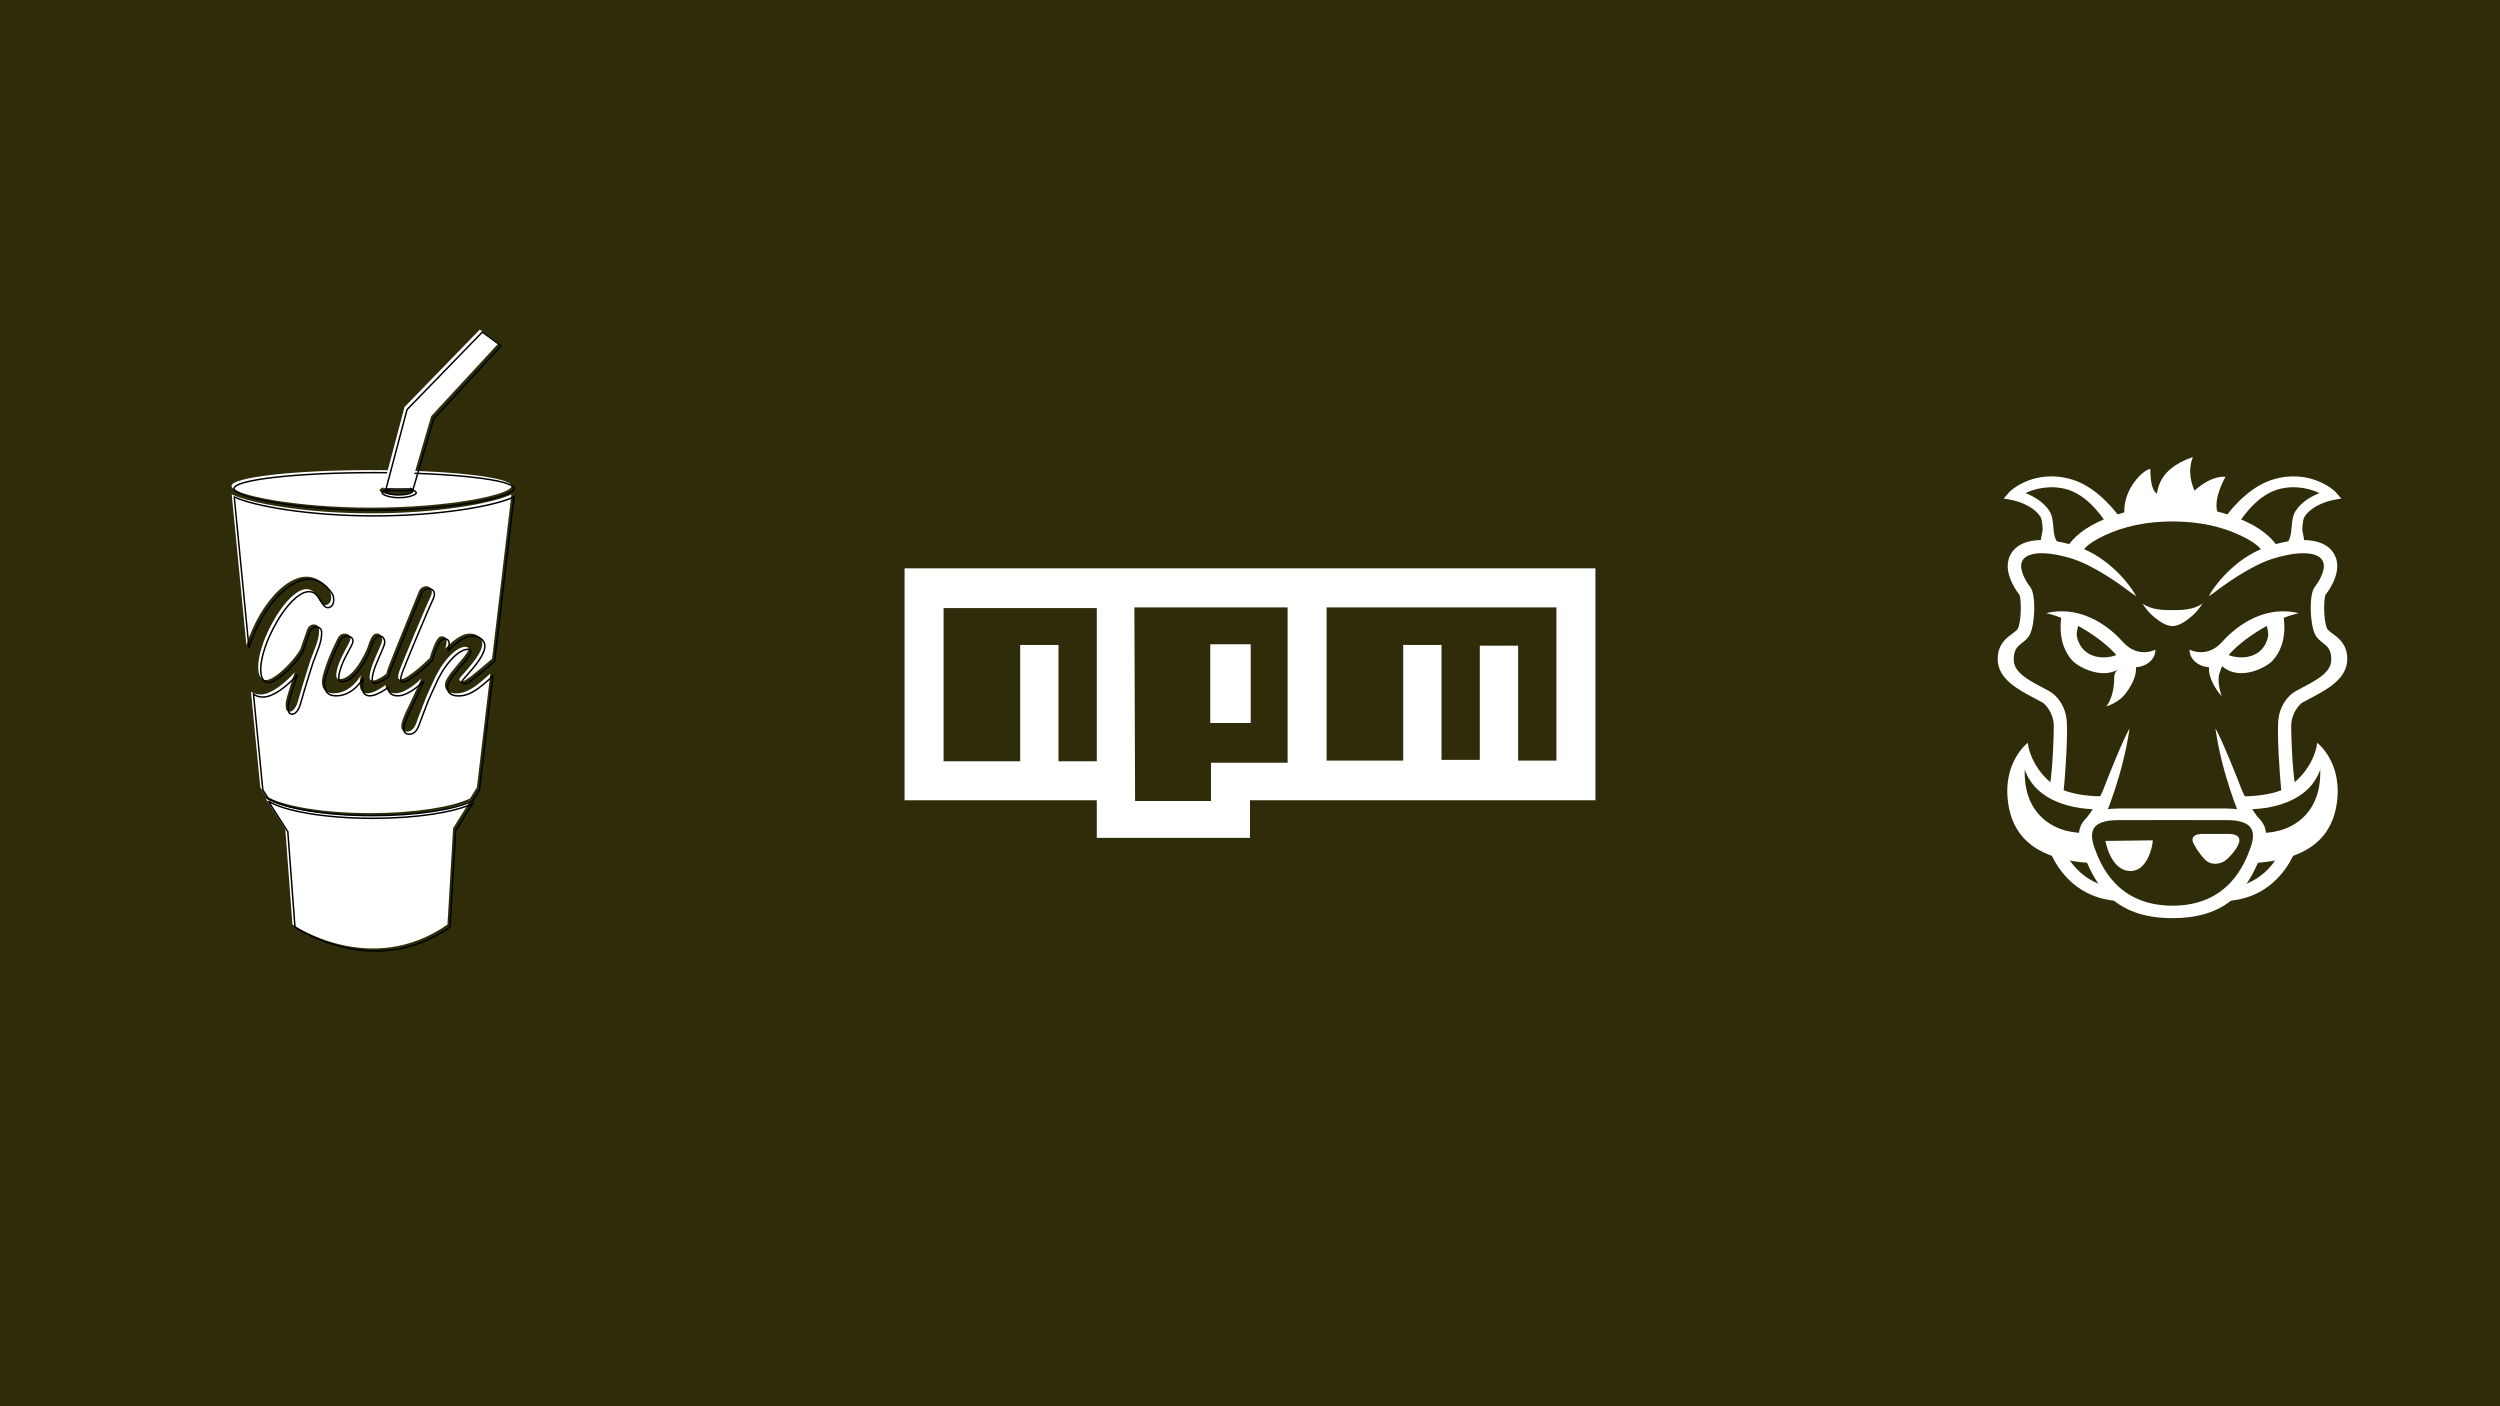 <?xml version="1.0" encoding="UTF-8"?>
<!DOCTYPE svg PUBLIC "-//W3C//DTD SVG 1.1//EN" "http://www.w3.org/Graphics/SVG/1.1/DTD/svg11.dtd">
<svg version="1.1" xmlns="http://www.w3.org/2000/svg" xmlns:xlink="http://www.w3.org/1999/xlink" x="0" y="0" width="1920" height="1080" viewBox="0, 0, 1920, 1080">
  <g id="Background">
    <rect x="0" y="0" width="1920" height="1080" fill="#FFFFFF"/>
  </g>
  <defs>
    <clipPath id="Clip_1">
      <path d="M1534.227,705.148 L1802.711,705.148 L1802.711,351.039 L1534.227,351.039 z"/>
    </clipPath>
    <clipPath id="Clip_2">
      <path d="M694.711,643.501 L1225.289,643.501 L1225.289,436.499 L694.711,436.499 z"/>
    </clipPath>
  </defs>
  <g id="Layer_1">
    <g>
      <path d="M0,0 L1920,0 L1920,1080 L0,1080 z" fill="#000000"/>
      <path d="M0,0 L1920,0 L1920,1080 L0,1080 z" fill="#2E2C09"/>
    </g>
    <g>
      <path d="M284.619,626.533 L284.12,626.533 L284.372,626.533 C247.625,626.508 216.346,621.024 204.089,613.318 L219.111,636.83 L224.594,710.035 C224.594,710.035 284.46,751.413 343.646,710.035 L347.988,636.032 L360.932,615.322 C346.775,621.96 317.848,626.512 284.372,626.535 L284.622,626.535 z" fill="#FFFFFF"/>
      <path d="M286.559,628.473 L286.06,628.473 L286.312,628.473 C249.566,628.448 218.286,622.965 206.03,615.258 L221.051,638.77 L226.534,711.975 C226.534,711.975 286.4,753.353 345.586,711.975 L349.928,637.973 L362.872,617.262 C348.716,623.9 319.788,628.452 286.312,628.475 L286.563,628.475 z" fill-opacity="0" stroke="#000000" stroke-width="1.153"/>
      <path d="M365.747,526.45 C363.134,528.382 360.579,529.878 358.087,530.933 C355.553,531.999 352.829,532.539 350.08,532.521 C347.414,532.521 345.351,531.95 343.894,530.813 C342.437,529.674 341.709,528.11 341.709,526.114 L341.709,525.658 C341.709,525.518 341.727,525.34 341.762,525.138 C341.901,523.919 342.449,522.513 343.396,520.927 C344.431,519.21 345.573,517.56 346.814,515.986 C348.194,514.222 349.618,512.493 351.083,510.799 C352.499,509.158 353.894,507.499 355.27,505.824 C356.408,504.449 357.471,503.014 358.454,501.525 C359.298,500.221 359.719,499.165 359.719,498.352 C359.736,497.903 359.54,497.473 359.191,497.19 C358.84,496.909 358.258,496.763 357.453,496.763 C356.048,496.763 354.601,497.12 353.109,497.832 C351.521,498.605 350.035,499.567 348.683,500.702 C347.16,501.965 345.735,503.341 344.418,504.817 C343.039,506.358 341.738,507.967 340.522,509.639 C339.34,511.264 338.234,512.944 337.208,514.672 C336.298,516.196 335.445,517.753 334.651,519.34 C334.443,519.787 334.142,520.419 333.756,521.23 C333.366,522.045 332.949,522.963 332.493,523.978 C332.022,525.029 331.538,526.075 331.042,527.115 C330.566,528.128 330.102,529.147 329.651,530.171 L328.521,532.732 C328.29,533.253 328.053,533.771 327.809,534.286 C327.631,534.655 327.342,535.342 326.94,536.36 C326.47,537.548 326.005,538.737 325.545,539.929 L323.884,544.232 C323.31,545.736 322.763,547.162 322.254,548.503 L320.914,552.042 C320.525,553.058 320.279,553.751 320.174,554.116 C319.825,555.175 319.412,556.169 318.936,557.108 C318.463,558.039 317.922,558.866 317.307,559.578 C316.693,560.288 315.989,560.858 315.199,561.283 C314.383,561.72 313.469,561.941 312.543,561.927 C311.276,561.927 310.234,561.629 309.406,561.039 C308.583,560.449 308.17,559.32 308.17,557.653 C308.17,556.838 308.277,556.006 308.488,555.154 C308.698,554.298 308.961,553.452 309.278,552.62 C309.594,551.784 309.92,550.973 310.252,550.181 C310.585,549.383 310.892,548.623 311.171,547.891 C313.079,543.802 315.01,539.724 316.965,535.658 C318.9,531.634 320.787,527.586 322.627,523.516 C323.005,522.68 323.349,521.861 323.717,521.032 L323.389,521.352 C321.241,523.397 318.964,525.302 316.573,527.057 C314.473,528.606 312.212,529.925 309.831,530.992 C307.603,531.968 305.432,532.455 303.327,532.455 C301.887,532.455 300.688,532.232 299.724,531.785 C298.811,531.378 298.013,530.75 297.403,529.958 C296.802,529.139 296.381,528.202 296.167,527.208 C296.082,526.849 296.031,526.471 295.975,526.094 C295.362,526.564 294.739,527.022 294.112,527.455 C292.094,528.87 289.943,530.085 287.688,531.083 C285.581,531.999 283.685,532.455 282.001,532.455 C280.317,532.455 278.947,531.907 277.894,530.807 C276.84,529.709 276.312,527.839 276.312,525.194 C276.312,523.322 276.596,521.147 277.154,518.667 C276.16,520.371 275.016,521.984 273.736,523.485 C272.341,525.137 270.77,526.631 269.05,527.942 C267.249,529.306 265.262,530.405 263.15,531.205 C260.973,532.039 258.602,532.455 256.04,532.455 C254.912,532.461 253.788,532.317 252.697,532.028 C251.66,531.76 250.696,531.26 249.88,530.565 C249.073,529.874 248.425,528.949 247.932,527.79 C247.439,526.63 247.197,525.175 247.197,523.427 C247.197,523.386 247.265,522.767 247.404,521.562 C247.546,520.363 247.992,518.473 248.747,515.887 C249.504,513.31 250.67,509.959 252.247,505.852 C253.83,501.74 256.056,496.761 258.939,490.906 C259.674,489.355 260.524,488.247 261.489,487.578 C262.402,486.923 263.498,486.571 264.622,486.571 C265.115,486.571 265.623,486.643 266.149,486.784 C266.679,486.928 267.168,487.149 267.626,487.456 C268.082,487.758 268.452,488.148 268.732,488.614 C269.011,489.082 269.153,489.619 269.153,490.23 C269.153,490.636 269.1,491.024 268.996,491.391 C268.817,492.083 268.441,492.987 267.866,494.103 C267.284,495.223 266.609,496.505 265.837,497.947 C265.008,499.497 264.191,501.055 263.39,502.617 C262.515,504.31 261.716,506.04 260.994,507.803 C260.257,509.587 259.624,511.409 259.096,513.265 C258.584,515.023 258.283,516.835 258.202,518.663 C258.202,519.397 258.376,520.068 258.728,520.677 C259.079,521.288 259.657,521.593 260.466,521.593 C262.748,521.593 264.925,520.86 266.997,519.399 C269.152,517.85 271.084,516.013 272.736,513.937 C274.512,511.729 276.105,509.382 277.502,506.917 C278.785,504.682 279.97,502.393 281.054,500.056 C281.722,498.672 282.312,497.184 282.82,495.601 C283.293,494.107 283.846,492.64 284.477,491.206 C284.993,489.994 285.685,488.865 286.53,487.854 C287.239,486.987 288.305,486.492 289.425,486.509 C290.692,486.509 291.691,486.98 292.43,487.914 C293.166,488.849 293.534,489.969 293.534,491.266 C293.534,492 293.299,493.009 292.824,494.289 C292.269,495.771 291.672,497.236 291.033,498.684 C290.261,500.448 289.48,502.207 288.689,503.962 C287.844,505.836 287.063,507.738 286.348,509.666 C285.651,511.525 285.052,513.42 284.555,515.341 C284.104,517.023 283.866,518.755 283.846,520.497 C283.846,521.96 284.617,522.695 286.163,522.695 C287.254,522.695 288.602,522.328 290.216,521.595 C291.833,520.865 293.528,519.835 295.3,518.514 C295.742,518.186 296.189,517.839 296.631,517.476 C297.128,515.483 297.706,513.636 298.379,511.956 C299.605,508.796 300.851,505.644 302.116,502.501 L305.595,493.894 L321.55,454.537 C322.181,452.954 323.032,451.834 324.101,451.184 C325.172,450.532 326.251,450.208 327.342,450.208 C328.421,450.206 329.47,450.572 330.314,451.244 C331.211,451.937 331.659,453.055 331.659,454.601 C331.659,455.335 331.509,456.107 331.211,456.92 C330.912,457.737 330.533,458.608 330.077,459.543 C329.202,461.458 328.155,463.794 326.946,466.561 C324.166,472.933 321.445,479.33 318.783,485.752 C317.328,489.27 315.904,492.698 314.518,496.034 C313.205,499.19 311.906,502.353 310.622,505.522 C309.575,508.112 308.529,510.704 307.489,513.298 C307.057,514.367 306.68,515.457 306.358,516.564 C306.015,517.641 305.829,518.761 305.807,519.891 C305.807,520.499 305.909,520.988 306.121,521.352 C306.33,521.717 306.734,521.904 307.333,521.904 C308.069,521.904 308.989,521.647 310.095,521.139 C311.337,520.558 312.533,519.884 313.674,519.123 C314.957,518.293 316.294,517.336 317.677,516.255 C319.078,515.167 320.456,514.049 321.81,512.902 C323.145,511.774 324.454,510.614 325.735,509.424 C326.867,508.374 327.982,507.307 329.08,506.222 C329.311,505.993 329.588,505.814 329.891,505.696 C330.467,504.014 331.005,502.316 331.498,500.609 C331.781,499.875 332.167,498.841 332.658,497.497 C333.154,496.148 333.716,494.824 334.342,493.531 C334.917,492.322 335.632,491.185 336.475,490.145 C337.264,489.19 338.116,488.711 339.032,488.711 C340.433,488.711 341.455,489.027 342.086,489.654 C342.718,490.289 343.033,491.212 343.033,492.435 C343.033,492.677 342.998,493.063 342.926,493.591 C342.78,494.719 342.579,495.839 342.323,496.948 C342.239,497.342 342.125,497.73 341.983,498.108 C343.327,496.676 344.731,495.302 346.191,493.989 C347.668,492.653 349.234,491.42 350.877,490.296 C352.429,489.233 354.088,488.333 355.827,487.611 C357.428,486.938 359.145,486.586 360.881,486.575 C362.042,486.575 363.192,486.738 364.331,487.064 C365.422,487.366 366.455,487.85 367.385,488.496 C368.281,489.13 369.013,489.922 369.572,490.876 C370.133,491.829 370.414,492.939 370.414,494.202 C370.414,495.871 369.985,497.65 369.124,499.54 C368.262,501.432 367.183,503.333 365.885,505.24 C364.574,507.171 363.169,509.034 361.673,510.826 C360.286,512.495 358.873,514.142 357.435,515.768 C356.321,517.022 355.215,518.283 354.116,519.55 C353.223,520.59 352.757,521.29 352.722,521.659 C352.722,522.146 352.882,522.542 353.196,522.848 C353.514,523.151 354.04,523.306 354.777,523.306 C355.375,523.306 356.252,522.978 357.41,522.328 C358.568,521.68 360.194,520.549 362.282,518.945 C364.978,516.844 367.629,514.687 370.233,512.476 C372.811,510.3 375.373,508.107 377.921,505.896 L392.781,379.745 L392.68,379.745 C377.608,386.804 335.27,394.262 285.387,394.262 C235.512,394.262 193.17,386.804 178.099,379.745 L177.973,379.745 L189.262,495.535 C189.867,493.525 190.535,491.534 191.264,489.565 C192.779,485.491 194.528,481.508 196.503,477.636 C198.438,473.838 200.601,470.16 202.98,466.623 C205.235,463.268 207.726,460.077 210.434,457.075 C212.897,454.325 215.611,451.813 218.543,449.57 C221.315,447.478 224.117,445.839 226.94,444.657 C229.767,443.479 232.567,442.888 235.342,442.888 C238.535,442.888 241.624,443.743 244.608,445.453 C247.592,447.16 250.381,449.925 252.983,453.751 C253.578,454.603 253.957,455.47 254.11,456.344 C254.271,457.217 254.348,458.039 254.348,458.813 C254.348,460.645 253.902,462.089 253.008,463.144 C252.111,464.203 251.05,464.731 249.822,464.731 C248.696,464.731 247.653,464.153 246.686,462.995 C245.722,461.836 244.641,460.177 243.448,458.022 C242.327,456.068 241.087,454.657 239.734,453.782 C238.431,452.92 236.902,452.464 235.34,452.469 C232.881,452.469 230.258,453.466 227.468,455.457 C224.676,457.451 221.911,460.086 219.175,463.359 C216.437,466.635 213.814,470.379 211.303,474.586 C208.813,478.754 206.588,483.074 204.641,487.522 C202.774,491.75 201.234,496.115 200.034,500.578 C198.891,504.87 198.321,508.725 198.321,512.142 C198.321,513.281 198.401,514.451 198.558,515.648 C198.695,516.774 198.997,517.875 199.454,518.914 C199.893,519.889 200.488,520.691 201.245,521.323 C202,521.954 202.956,522.266 204.113,522.266 C205.411,522.266 206.885,521.839 208.535,520.984 C210.186,520.134 211.899,519.013 213.671,517.631 C215.538,516.165 217.321,514.596 219.014,512.932 C220.758,511.236 222.427,509.465 224.018,507.625 C225.46,505.965 226.83,504.244 228.126,502.468 C229.319,500.82 230.215,499.387 230.813,498.166 L235.71,483.827 C236.304,482.285 237.086,481.187 238.052,480.533 C239.018,479.883 240.01,479.557 241.027,479.557 C241.517,479.557 242.008,479.64 242.501,479.801 C242.994,479.964 243.432,480.219 243.821,480.562 C244.209,480.909 244.515,481.356 244.74,481.905 C244.969,482.454 245.082,483.094 245.082,483.827 C245.082,485.779 244.905,487.607 244.554,489.318 C244.208,491.012 243.761,492.683 243.213,494.322 C242.658,495.978 242.051,497.615 241.395,499.233 C240.706,500.937 240.056,502.656 239.447,504.391 C239.307,504.592 239.055,505.233 238.685,506.31 C237.615,509.465 236.598,512.639 235.633,515.828 C235.004,517.884 234.372,519.939 233.737,521.993 C233.1,524.042 232.477,526.095 231.868,528.153 C230.926,531.332 229.995,534.515 229.076,537.701 C228.893,538.355 228.7,539.006 228.498,539.655 C228.283,540.4 228.001,541.124 227.656,541.818 C227.268,542.612 226.808,543.369 226.284,544.081 C225.796,544.752 225.211,545.347 224.548,545.846 C223.992,546.286 223.307,546.533 222.598,546.549 C221.474,546.549 220.659,546.184 220.149,545.453 C219.641,544.719 219.387,543.376 219.387,541.424 L219.387,540.569 C219.387,540.286 219.406,539.981 219.439,539.657 C219.472,539.005 219.74,537.783 220.231,535.992 C220.723,534.207 221.307,532.183 221.994,529.925 C222.677,527.664 223.415,525.326 224.204,522.907 C224.996,520.485 225.706,518.322 226.337,516.411 C224.404,518.516 222.384,520.541 220.283,522.48 C218.176,524.436 215.942,526.25 213.595,527.911 C211.432,529.449 209.121,530.768 206.695,531.847 C204.377,532.862 202.149,533.372 200.007,533.372 C197.551,533.372 195.436,532.841 193.66,531.783 C193.34,531.593 193.043,531.378 192.741,531.164 L199.914,604.738 L204.089,611.274 C216.342,618.979 247.622,624.461 284.372,624.484 C317.848,624.461 346.775,619.911 360.93,613.273 L366.269,604.738 L376.572,517.287 C375.719,518.052 374.892,518.795 374.098,519.521 C371.434,521.972 368.647,524.287 365.747,526.455 z" fill="#FFFFFF"/>
      <path d="M367.688,528.39 C365.074,530.323 362.519,531.819 360.027,532.874 C357.493,533.94 354.769,534.48 352.02,534.461 C349.354,534.461 347.291,533.891 345.834,532.754 C344.377,531.615 343.649,530.051 343.649,528.054 L343.649,527.598 C343.649,527.459 343.667,527.28 343.702,527.078 C343.842,525.86 344.389,524.453 345.336,522.868 C346.371,521.151 347.513,519.5 348.754,517.926 C350.134,516.162 351.558,514.434 353.023,512.74 C354.439,511.099 355.834,509.44 357.21,507.765 C358.348,506.39 359.411,504.955 360.394,503.465 C361.238,502.161 361.659,501.106 361.659,500.293 C361.676,499.844 361.481,499.413 361.131,499.131 C360.78,498.849 360.198,498.704 359.393,498.704 C357.988,498.704 356.541,499.061 355.049,499.773 C353.461,500.545 351.975,501.508 350.623,502.643 C349.1,503.906 347.675,505.282 346.358,506.758 C344.979,508.298 343.678,509.907 342.462,511.58 C341.28,513.205 340.174,514.885 339.148,516.613 C338.238,518.137 337.385,519.694 336.591,521.281 C336.383,521.727 336.082,522.36 335.696,523.171 C335.306,523.986 334.889,524.903 334.433,525.918 C333.962,526.97 333.478,528.016 332.982,529.056 C332.506,530.069 332.043,531.087 331.591,532.112 L330.461,534.673 C330.23,535.194 329.993,535.712 329.749,536.227 C329.571,536.596 329.282,537.282 328.88,538.301 C328.411,539.489 327.945,540.678 327.485,541.869 L325.824,546.173 C325.25,547.676 324.703,549.103 324.194,550.443 L322.854,553.982 C322.466,554.999 322.219,555.692 322.114,556.056 C321.765,557.116 321.352,558.109 320.876,559.048 C320.403,559.98 319.862,560.806 319.247,561.518 C318.634,562.229 317.929,562.799 317.139,563.224 C316.323,563.66 315.409,563.882 314.483,563.868 C313.216,563.868 312.174,563.569 311.346,562.979 C310.523,562.39 310.11,561.26 310.11,559.594 C310.11,558.779 310.217,557.946 310.428,557.095 C310.638,556.239 310.901,555.393 311.218,554.561 C311.534,553.724 311.86,552.913 312.192,552.122 C312.526,551.324 312.832,550.564 313.111,549.832 C315.019,545.743 316.95,541.665 318.905,537.599 C320.84,533.575 322.727,529.527 324.567,525.456 C324.945,524.62 325.289,523.801 325.657,522.973 L325.329,523.293 C323.181,525.338 320.905,527.243 318.513,528.997 C316.413,530.546 314.152,531.865 311.771,532.932 C309.543,533.908 307.372,534.395 305.267,534.395 C303.827,534.395 302.628,534.172 301.664,533.726 C300.751,533.319 299.953,532.69 299.343,531.898 C298.742,531.079 298.321,530.142 298.107,529.149 C298.022,528.79 297.971,528.411 297.915,528.035 C297.302,528.505 296.679,528.962 296.053,529.395 C294.034,530.811 291.883,532.026 289.628,533.023 C287.521,533.939 285.626,534.395 283.941,534.395 C282.257,534.395 280.887,533.848 279.834,532.748 C278.78,531.65 278.252,529.779 278.252,527.135 C278.252,525.262 278.536,523.087 279.095,520.608 C278.101,522.312 276.956,523.924 275.676,525.425 C274.281,527.077 272.71,528.572 270.99,529.882 C269.189,531.247 267.202,532.346 265.09,533.146 C262.913,533.98 260.542,534.395 257.98,534.395 C256.852,534.401 255.728,534.258 254.637,533.968 C253.6,533.7 252.636,533.2 251.82,532.505 C251.013,531.815 250.365,530.889 249.872,529.731 C249.379,528.57 249.137,527.115 249.137,525.367 C249.137,525.326 249.205,524.707 249.344,523.503 C249.486,522.303 249.932,520.414 250.687,517.827 C251.444,515.251 252.61,511.9 254.187,507.792 C255.771,503.681 257.996,498.702 260.879,492.846 C261.615,491.296 262.464,490.188 263.429,489.519 C264.343,488.864 265.438,488.512 266.562,488.512 C267.055,488.512 267.564,488.583 268.089,488.725 C268.619,488.869 269.108,489.09 269.566,489.396 C270.022,489.699 270.392,490.089 270.672,490.555 C270.951,491.022 271.093,491.56 271.093,492.171 C271.093,492.576 271.04,492.965 270.936,493.331 C270.757,494.024 270.381,494.928 269.806,496.044 C269.224,497.163 268.549,498.446 267.777,499.887 C266.948,501.438 266.132,502.996 265.33,504.558 C264.455,506.25 263.656,507.981 262.934,509.744 C262.197,511.527 261.564,513.349 261.036,515.206 C260.524,516.963 260.223,518.775 260.142,520.604 C260.142,521.337 260.317,522.008 260.668,522.618 C261.019,523.229 261.597,523.534 262.406,523.534 C264.688,523.534 266.865,522.8 268.937,521.339 C271.092,519.791 273.024,517.953 274.677,515.877 C276.452,513.67 278.045,511.322 279.442,508.857 C280.725,506.623 281.91,504.334 282.995,501.996 C283.662,500.613 284.252,499.125 284.76,497.542 C285.233,496.048 285.786,494.581 286.417,493.147 C286.933,491.935 287.625,490.805 288.47,489.794 C289.179,488.927 290.245,488.432 291.365,488.449 C292.632,488.449 293.631,488.921 294.37,489.854 C295.106,490.789 295.474,491.909 295.474,493.207 C295.474,493.94 295.24,494.949 294.764,496.23 C294.209,497.712 293.612,499.177 292.973,500.625 C292.201,502.388 291.42,504.147 290.629,505.902 C289.784,507.777 289.003,509.679 288.288,511.607 C287.591,513.466 286.992,515.36 286.495,517.282 C286.044,518.964 285.806,520.696 285.787,522.437 C285.787,523.9 286.557,524.636 288.103,524.636 C289.194,524.636 290.542,524.269 292.156,523.536 C293.773,522.806 295.469,521.776 297.24,520.454 C297.682,520.126 298.129,519.779 298.571,519.416 C299.068,517.424 299.646,515.576 300.319,513.896 C301.545,510.737 302.791,507.585 304.056,504.441 L307.535,495.834 L323.49,456.478 C324.121,454.894 324.972,453.775 326.041,453.125 C327.113,452.473 328.191,452.149 329.282,452.149 C330.362,452.147 331.41,452.512 332.254,453.185 C333.151,453.878 333.599,454.995 333.599,456.542 C333.599,457.275 333.449,458.047 333.151,458.86 C332.852,459.677 332.473,460.548 332.018,461.484 C331.142,463.399 330.095,465.735 328.886,468.502 C326.106,474.873 323.385,481.271 320.723,487.693 C319.268,491.211 317.844,494.639 316.458,497.974 C315.145,501.131 313.847,504.294 312.562,507.462 C311.515,510.053 310.469,512.645 309.429,515.239 C308.997,516.308 308.62,517.398 308.298,518.504 C307.955,519.581 307.769,520.702 307.747,521.832 C307.747,522.439 307.849,522.928 308.061,523.293 C308.27,523.658 308.674,523.844 309.274,523.844 C310.009,523.844 310.929,523.588 312.035,523.08 C313.277,522.498 314.473,521.824 315.614,521.064 C316.897,520.233 318.234,519.277 319.617,518.196 C321.018,517.108 322.396,515.99 323.75,514.843 C325.086,513.714 326.394,512.555 327.675,511.364 C328.807,510.314 329.922,509.247 331.02,508.163 C331.251,507.934 331.528,507.754 331.831,507.637 C332.408,505.955 332.945,504.257 333.438,502.549 C333.721,501.816 334.107,500.782 334.598,499.437 C335.094,498.088 335.656,496.765 336.282,495.471 C336.857,494.262 337.572,493.126 338.415,492.086 C339.204,491.131 340.056,490.652 340.972,490.652 C342.373,490.652 343.395,490.968 344.026,491.595 C344.658,492.229 344.973,493.153 344.973,494.375 C344.973,494.618 344.938,495.004 344.866,495.531 C344.721,496.66 344.519,497.78 344.263,498.888 C344.179,499.283 344.065,499.671 343.923,500.048 C345.267,498.617 346.671,497.242 348.132,495.929 C349.608,494.594 351.174,493.361 352.817,492.237 C354.37,491.174 356.028,490.273 357.767,489.552 C359.368,488.879 361.085,488.527 362.821,488.515 C363.982,488.515 365.132,488.678 366.271,489.004 C367.362,489.307 368.395,489.791 369.325,490.436 C370.222,491.071 370.953,491.862 371.512,492.817 C372.073,493.77 372.354,494.88 372.354,496.143 C372.354,497.811 371.925,499.591 371.064,501.48 C370.202,503.372 369.123,505.274 367.825,507.181 C366.514,509.111 365.109,510.974 363.613,512.767 C362.226,514.436 360.813,516.083 359.375,517.709 C358.262,518.963 357.155,520.223 356.056,521.49 C355.163,522.53 354.697,523.231 354.662,523.6 C354.662,524.087 354.822,524.482 355.136,524.789 C355.454,525.092 355.98,525.247 356.717,525.247 C357.315,525.247 358.192,524.919 359.35,524.269 C360.509,523.621 362.134,522.49 364.222,520.885 C366.918,518.785 369.569,516.628 372.173,514.416 C374.751,512.241 377.313,510.047 379.861,507.837 L394.721,381.686 L394.621,381.686 C379.548,388.745 337.21,396.203 287.327,396.203 C237.452,396.203 195.11,388.745 180.04,381.686 L179.913,381.686 L191.202,497.476 C191.807,495.465 192.475,493.474 193.204,491.505 C194.719,487.431 196.468,483.448 198.443,479.577 C200.379,475.779 202.541,472.101 204.92,468.564 C207.175,465.208 209.666,462.018 212.374,459.016 C214.837,456.266 217.551,453.753 220.483,451.511 C223.255,449.419 226.057,447.779 228.88,446.598 C231.707,445.42 234.507,444.828 237.282,444.828 C240.475,444.828 243.564,445.684 246.548,447.393 C249.533,449.101 252.321,451.866 254.923,455.692 C255.518,456.544 255.897,457.411 256.05,458.284 C256.211,459.157 256.289,459.98 256.289,460.754 C256.289,462.586 255.842,464.029 254.948,465.085 C254.051,466.144 252.99,466.672 251.762,466.672 C250.637,466.672 249.593,466.094 248.626,464.935 C247.662,463.777 246.581,462.118 245.388,459.962 C244.267,458.009 243.027,456.598 241.674,455.723 C240.371,454.861 238.842,454.404 237.28,454.409 C234.821,454.409 232.198,455.407 229.408,457.397 C226.616,459.392 223.851,462.027 221.115,465.3 C218.378,468.575 215.754,472.32 213.244,476.526 C210.753,480.694 208.528,485.015 206.581,489.462 C204.714,493.69 203.174,498.055 201.974,502.518 C200.832,506.81 200.261,510.666 200.261,514.082 C200.261,515.221 200.341,516.391 200.498,517.589 C200.635,518.715 200.937,519.815 201.394,520.854 C201.833,521.83 202.428,522.631 203.185,523.264 C203.94,523.894 204.896,524.207 206.053,524.207 C207.351,524.207 208.826,523.78 210.475,522.924 C212.126,522.074 213.839,520.953 215.611,519.572 C217.478,518.105 219.261,516.537 220.954,514.872 C222.698,513.176 224.367,511.406 225.958,509.566 C227.4,507.905 228.77,506.185 230.066,504.408 C231.259,502.761 232.155,501.327 232.753,500.107 L237.65,485.768 C238.244,484.226 239.026,483.127 239.992,482.473 C240.958,481.823 241.95,481.497 242.967,481.497 C243.458,481.497 243.948,481.581 244.441,481.742 C244.934,481.905 245.373,482.159 245.761,482.503 C246.149,482.85 246.455,483.296 246.68,483.845 C246.909,484.394 247.022,485.035 247.022,485.768 C247.022,487.72 246.845,489.548 246.494,491.259 C246.148,492.952 245.701,494.624 245.153,496.263 C244.598,497.918 243.991,499.556 243.335,501.174 C242.646,502.877 241.996,504.596 241.387,506.331 C241.248,506.533 240.995,507.173 240.625,508.25 C239.555,511.406 238.538,514.58 237.573,517.769 C236.944,519.825 236.312,521.879 235.677,523.933 C235.04,525.983 234.418,528.036 233.809,530.094 C232.866,533.273 231.935,536.456 231.016,539.642 C230.833,540.296 230.64,540.947 230.438,541.596 C230.223,542.341 229.941,543.065 229.596,543.759 C229.208,544.553 228.748,545.309 228.224,546.021 C227.736,546.693 227.151,547.288 226.488,547.787 C225.932,548.227 225.247,548.474 224.538,548.489 C223.414,548.489 222.6,548.125 222.089,547.393 C221.581,546.66 221.327,545.317 221.327,543.365 L221.327,542.509 C221.327,542.226 221.346,541.922 221.379,541.598 C221.412,540.946 221.68,539.723 222.171,537.932 C222.664,536.147 223.248,534.124 223.934,531.865 C224.617,529.605 225.355,527.267 226.144,524.847 C226.936,522.426 227.646,520.262 228.277,518.351 C226.344,520.457 224.324,522.482 222.223,524.42 C220.116,526.376 217.882,528.191 215.535,529.851 C213.372,531.39 211.061,532.709 208.635,533.788 C206.317,534.803 204.089,535.313 201.947,535.313 C199.491,535.313 197.376,534.781 195.601,533.724 C195.28,533.534 194.984,533.318 194.681,533.105 L201.854,606.678 L206.03,613.215 C218.282,620.92 249.562,626.401 286.312,626.424 C319.788,626.401 348.716,621.851 362.87,615.214 L368.21,606.678 L378.512,519.228 C377.659,519.993 376.832,520.736 376.039,521.461 C373.374,523.913 370.587,526.227 367.688,528.396 z" fill-opacity="0" stroke="#000000" stroke-width="1.153"/>
      <path d="M285.331,361.043 C225.943,361.043 177.801,366.503 177.801,373.24 C177.801,379.97 225.943,389.87 285.331,389.87 C344.725,389.87 392.863,379.97 392.863,373.24 C392.863,366.501 344.725,361.043 285.331,361.043 z M304.508,380.283 C297.63,380.283 291.516,378.251 291.516,376.497 C291.516,375.824 292.419,375.114 293.917,374.487 C294.747,372.993 299.163,371.852 304.508,371.852 C309.765,371.852 314.136,372.96 315.064,374.419 C316.709,375.06 317.724,375.801 317.724,376.499 C317.724,378.251 311.385,380.283 304.508,380.283 z" fill="#FFFFFF"/>
      <path d="M287.271,362.983 C227.883,362.983 179.741,368.443 179.741,375.18 C179.741,381.911 227.883,391.81 287.271,391.81 C346.665,391.81 394.803,381.911 394.803,375.18 C394.803,368.441 346.665,362.983 287.271,362.983 z M306.449,382.223 C299.57,382.223 293.456,380.192 293.456,378.438 C293.456,377.765 294.359,377.054 295.857,376.428 C296.687,374.934 301.103,373.793 306.449,373.793 C311.705,373.793 316.076,374.901 317.004,376.36 C318.649,377 319.664,377.741 319.664,378.44 C319.664,380.192 313.325,382.223 306.449,382.223 z" fill-opacity="0" stroke="#000000" stroke-width="1.153"/>
      <path d="M306.449,380.081 C312.382,380.081 317.19,378.675 317.19,376.936 C317.184,376.73 317.12,376.53 317.004,376.36 C314.52,375.39 310.587,374.652 306.449,374.652 C302.209,374.652 298.264,375.425 295.857,376.43 C295.763,376.584 295.711,376.76 295.703,376.94 C295.703,378.675 300.511,380.081 306.449,380.081 z" fill-opacity="0" stroke="#000000" stroke-width="1.153"/>
      <path d="M382.861,263.651 L368.495,253.09 L310.663,312.619 L294.171,374.916 L315.013,374.916 L331.141,319.657 z" fill="#FFFFFF"/>
      <path d="M384.801,265.591 L370.435,255.03 L312.603,314.56 L296.111,376.856 L316.953,376.856 L333.081,321.597 z" fill-opacity="0" stroke="#000000" stroke-width="1.153"/>
    </g>
    <g clip-path="url(#Clip_1)">
      <path d="M1640.829,511.703 C1640.829,511.703 1635.542,524.604 1632.645,531.442 C1629.502,538.881 1617.519,542.578 1617.519,542.578 C1617.519,542.578 1623.731,536.203 1623.731,520.056 C1623.731,513.281 1632.67,510.587 1632.67,510.587 L1640.829,511.703 z M1616.967,645.827 C1616.967,645.827 1620.829,668.928 1636.302,668.928 C1649.45,668.928 1653.325,649.414 1653.325,645.382 L1616.967,645.827 z M1564.326,388.647 L1562.533,387.537 C1557.256,387.711 1564.326,388.647 1564.326,388.647 z" fill="#FFFFFF"/>
      <path d="M1625.554,503.002 C1625.554,503.002 1617.206,506.734 1607.872,503.696 C1595.656,499.708 1594.844,487.281 1594.844,487.281 C1594.844,487.281 1587.348,508.796 1608.362,512.937 C1625.214,516.26 1635.183,506.706 1635.183,506.706 L1625.554,503.002 z M1631.489,393.88 C1630.592,375.428 1646.053,360.734 1651.41,360.106 C1651.708,363.233 1651.114,375.428 1656.47,379.179 C1658.031,369.218 1663.303,358.237 1684.123,351.039 C1679.666,362.612 1683.531,372.304 1685.37,376.794 C1699.588,364.168 1709.169,366.257 1709.169,366.257 C1709.169,366.257 1699.288,382.931 1703.154,393.877 C1674.609,391.685 1631.628,396.843 1631.489,393.88 z M1570.975,421.988 C1564.163,416.461 1569.243,411.331 1568.704,405.049 C1568.411,401.708 1568.14,398.555 1567.013,396.814 C1560.747,387.134 1545.962,384.197 1545.815,384.167 L1538.876,382.838 L1543.47,377.581 C1544.063,376.898 1562.93,359.291 1592.121,368.51 C1612.543,374.953 1627.658,396.801 1628.222,397.685 L1617.983,402.393 C1617.864,402.208 1605.911,381.671 1588.393,376.147 C1574.23,371.676 1561.177,375.931 1555.587,378.717 C1561.531,381.037 1569.301,385.264 1573.982,392.495 C1576.192,395.91 1576.562,400.213 1576.923,404.376 C1577.397,409.889 1577.844,415.092 1581.989,418.463 L1570.975,421.988 z" fill="#FFFFFF"/>
      <path d="M1629.164,504.821 C1629.353,505.166 1629.45,505.357 1629.45,505.357 C1629.45,505.357 1615.407,515.665 1601.018,505.204 C1593.315,499.599 1594.043,485.735 1596.403,479.857 C1601.998,481.103 1607.318,483.366 1612.096,486.533 C1606.598,481.733 1601.783,478.198 1601.798,478.118 L1595.547,476.386 L1583.403,472.312 C1583.249,473.218 1578.816,493.532 1591.603,507.375 C1597.273,513.512 1623.844,527.255 1636.458,503.755 L1629.164,504.821 z" fill="#FFFFFF"/>
      <path d="M1627.849,506.331 C1635.757,518.101 1655.7,511.375 1655.357,498.931 C1655.357,498.931 1642.029,506.126 1630.255,492.88 C1623.38,485.144 1601.352,463.818 1571.479,470.905 C1592.108,475.343 1619.42,493.782 1627.849,506.331 z" fill="#FFFFFF"/>
      <path d="M1568.687,539.549 C1570.588,540.625 1577.296,547.42 1577.303,557.584 C1577.303,562.679 1576.782,588.281 1574.203,603.921 C1578.083,606.386 1580.781,606.91 1584.645,609.422 C1586.578,591.308 1587.964,565.054 1587.318,554.456 C1586.578,542.376 1579.967,534.269 1573.835,530.809 C1571.916,529.73 1569.907,528.667 1567.889,527.598 C1557.385,522.044 1546.526,516.304 1546.526,506.496 C1546.526,498.826 1549.572,496.426 1552.803,493.882 L1553.147,493.606 C1555.291,491.914 1557.715,489.996 1559.149,486.845 C1563.067,478.225 1563.708,456.272 1559.149,450.699 C1556.878,447.922 1550.789,438.585 1552.538,432.307 C1553.206,429.914 1554.746,428.14 1557.256,426.881 C1559.912,425.551 1563.502,424.875 1567.919,424.875 C1576.597,424.875 1586.22,427.459 1591.184,428.997 C1608.926,434.496 1630.332,450.357 1636.47,455.087 L1636.769,455.31 L1640.694,457.981 L1638.239,453.961 C1638.086,453.71 1622.533,428.69 1594.722,419.519 C1589.311,417.735 1578.682,414.739 1568.237,414.739 C1562.019,414.739 1556.739,415.8 1552.562,417.896 C1547.469,420.443 1544.019,424.508 1542.587,429.649 C1539.075,442.252 1550.513,456.28 1550.903,456.729 C1552.237,459.059 1552.801,475.974 1549.721,482.744 C1549.296,483.68 1548.135,484.597 1546.665,485.758 C1546.203,486.125 1545.69,486.501 1545.144,486.906 C1540.798,490.116 1534.227,494.965 1534.227,506.14 C1534.227,521.435 1550.069,529.727 1562.801,536.393 C1564.891,537.492 1566.885,538.531 1568.685,539.549 z M1638.851,507.024 L1627.849,506.331 C1627.849,506.331 1630.659,511.181 1632.483,517.454 C1634.54,524.548 1630.602,534.917 1630.602,534.917 C1630.602,534.917 1645.271,518.669 1638.849,507.024 z M1625.116,691.804 C1585.957,688.861 1572.182,652.664 1572.182,645.124 L1582.408,645.129 L1577.293,645.124 L1582.408,645.124 C1582.458,648.383 1592.865,679.348 1625.899,681.832 L1625.116,691.804 z" fill="#FFFFFF"/>
      <path d="M1602.274,646.12 C1601.948,645.146 1601.665,644.158 1601.427,643.159 C1601.154,642.07 1599.807,638.98 1601.469,642.506 C1601.06,641.62 1600.754,640.69 1600.557,639.735 C1574.101,639.703 1551.085,621.934 1555.532,584.578 C1552.069,580.081 1547.221,593.65 1547.221,593.65 C1547.221,593.65 1533.976,631.266 1568.182,645.847 C1579.577,650.711 1589.648,654.193 1592.026,652.789 C1596.977,653.77 1601.444,650.398 1603.121,648.177 C1602.808,647.504 1602.525,646.818 1602.274,646.12 z" fill="#FFFFFF"/>
      <path d="M1613.634,621.536 C1613.676,618.383 1614.334,615.328 1615.892,612.286 C1616.003,612.076 1616.126,611.876 1616.247,611.671 C1606.065,611.586 1594.341,610.632 1584.359,606.724 C1573.385,602.428 1559.658,587.74 1557.301,570.481 C1557.301,570.481 1536.634,586.08 1542.707,619.47 C1548.406,650.824 1575.226,661.047 1605.815,662.778 C1605.834,662.572 1602.374,655.589 1603.467,651.313 C1586.098,652.547 1566.675,645.983 1557.301,630.89 C1548.717,617.077 1551.124,593.492 1554.652,590.036 C1563.258,616.602 1594.222,622.001 1613.638,621.536 z" fill="#FFFFFF"/>
      <path d="M1616.839,602.52 C1611.338,618.321 1600.095,631.107 1600.095,631.107 C1600.095,631.107 1615.559,630.421 1616.413,627.743 C1617.045,625.768 1630.379,595.238 1635.496,559.469 C1630.682,567.206 1617.311,601.166 1616.839,602.52 z M1772.617,388.647 L1774.411,387.537 C1779.688,387.711 1772.617,388.647 1772.617,388.647 z M1711.383,503.002 C1711.383,503.002 1719.737,506.734 1729.065,503.696 C1741.286,499.708 1742.1,487.281 1742.1,487.281 C1742.1,487.281 1749.591,508.796 1728.58,512.937 C1711.728,516.26 1701.758,506.706 1701.758,506.706 L1711.383,503.004 z" fill="#FFFFFF"/>
      <path d="M1765.964,421.988 C1772.778,416.461 1767.703,411.331 1768.242,405.049 C1768.528,401.708 1768.799,398.555 1769.927,396.814 C1776.195,387.134 1790.98,384.197 1791.131,384.167 L1798.073,382.838 L1793.477,377.581 C1792.881,376.898 1774.018,359.291 1744.819,368.51 C1724.401,374.953 1709.288,396.801 1708.724,397.685 L1718.96,402.393 C1719.084,402.208 1731.035,381.671 1748.557,376.147 C1762.716,371.676 1775.77,375.929 1781.357,378.717 C1775.415,381.037 1767.641,385.264 1762.96,392.495 C1760.751,395.911 1760.383,400.213 1760.023,404.376 C1759.547,409.889 1759.099,415.092 1754.952,418.463 L1765.963,421.988 z M1707.78,504.821 C1707.591,505.166 1707.494,505.357 1707.494,505.357 C1707.494,505.357 1721.532,515.665 1735.919,505.204 C1743.629,499.598 1742.9,485.735 1740.537,479.855 C1734.942,481.104 1729.624,483.367 1724.846,486.533 C1730.346,481.733 1735.158,478.198 1735.142,478.118 L1741.392,476.386 L1753.537,472.317 C1753.693,473.221 1758.122,493.536 1745.33,507.377 C1739.665,513.514 1713.094,527.26 1700.48,503.758 L1707.777,504.821 z" fill="#FFFFFF"/>
      <path d="M1709.091,506.331 C1701.183,518.101 1681.244,511.375 1681.589,498.931 C1681.589,498.931 1694.91,506.126 1706.687,492.88 C1713.563,485.144 1735.594,463.818 1765.465,470.905 C1744.838,475.343 1717.524,493.782 1709.091,506.331 z" fill="#FFFFFF"/>
      <path d="M1768.26,539.549 C1766.356,540.625 1759.646,547.42 1759.646,557.584 C1759.641,562.679 1760.162,588.281 1762.744,603.921 C1758.863,606.386 1756.163,606.91 1752.301,609.422 C1750.366,591.308 1748.975,565.054 1749.628,554.456 C1750.364,542.376 1756.975,534.269 1763.104,530.809 C1765.027,529.73 1767.034,528.667 1769.057,527.598 C1779.561,522.044 1790.421,516.304 1790.421,506.496 C1790.421,498.826 1787.37,496.426 1784.143,493.882 L1783.799,493.606 C1781.658,491.914 1779.23,489.996 1777.797,486.844 C1773.879,478.223 1773.238,456.272 1777.794,450.699 C1780.066,447.922 1786.16,438.585 1784.408,432.307 C1783.737,429.914 1782.194,428.138 1779.685,426.881 C1777.03,425.551 1773.445,424.874 1769.024,424.874 C1760.353,424.874 1750.722,427.459 1745.763,428.997 C1728.019,434.496 1706.612,450.357 1700.47,455.087 L1700.173,455.31 L1696.245,457.981 L1698.702,453.961 C1698.856,453.71 1714.406,428.69 1742.217,419.519 C1747.628,417.735 1758.255,414.739 1768.704,414.739 C1774.923,414.739 1780.195,415.8 1784.378,417.895 C1789.471,420.443 1792.918,424.508 1794.353,429.649 C1797.864,442.252 1786.426,456.28 1786.036,456.729 C1784.702,459.059 1784.137,475.974 1787.213,482.744 C1787.636,483.68 1788.799,484.597 1790.274,485.758 C1790.734,486.125 1791.245,486.501 1791.794,486.906 C1796.142,490.116 1802.711,494.965 1802.711,506.14 C1802.711,521.435 1786.868,529.727 1774.14,536.393 C1772.05,537.492 1770.053,538.532 1768.255,539.547 z" fill="#FFFFFF"/>
      <path d="M1749.358,420.188 C1746.84,416.013 1740.394,407.951 1725.541,400.866 C1708.963,392.962 1689.78,388.948 1668.511,388.942 L1668.511,388.936 L1668.428,388.936 L1668.428,388.94 C1647.157,388.948 1627.969,392.962 1611.397,400.865 C1596.543,407.951 1590.103,416.009 1587.581,420.185 L1586.498,421.586 L1599.216,424.357 L1599.623,423.857 L1599.834,423.402 C1600.031,422.578 1601.735,418.14 1615.919,411.375 C1631.077,404.14 1648.762,400.473 1668.47,400.466 C1688.178,400.473 1705.854,404.14 1721.012,411.375 C1735.194,418.14 1736.903,422.578 1737.099,423.402 L1737.313,423.857 L1737.71,424.357 L1750.433,421.586 L1749.357,420.188 z M1693.496,660.296 C1688.182,654.739 1685.039,648.758 1684.28,646.923 C1683.845,645.874 1683.348,643.881 1684.908,642.312 C1686.121,641.101 1688.229,640.478 1691.171,640.478 L1695.701,640.478 L1709.226,640.48 L1711.978,640.485 C1715.845,640.485 1717.75,641.566 1718.667,642.473 C1720.001,643.794 1720.212,645.631 1719.293,647.931 C1716.833,654.075 1711.25,659.089 1709.599,660.478 C1707.439,662.304 1704.336,663.387 1701.288,663.387 C1698.167,663.387 1695.398,662.287 1693.494,660.296 z M1698.095,507.024 L1709.091,506.331 C1709.091,506.331 1706.28,511.181 1704.46,517.454 C1702.401,524.548 1706.341,534.917 1706.341,534.917 C1706.341,534.917 1691.671,518.669 1698.093,507.024 z M1668.473,468.598 C1661.462,468.598 1652.319,468.408 1645.46,463.586 C1645.46,463.586 1654.441,478.99 1668.461,478.99 L1668.473,477.042 L1668.483,478.99 C1682.508,478.99 1691.487,463.588 1691.487,463.588 C1684.627,468.409 1675.479,468.598 1668.473,468.598 z" fill="#FFFFFF"/>
      <path d="M1687.78,468.523 C1680.746,472.689 1674.465,474.132 1668.473,474.257 C1662.48,474.132 1656.2,472.689 1649.167,468.523 C1649.167,468.523 1659.408,480.751 1668.421,480.845 L1668.421,480.851 L1668.473,480.85 L1668.523,480.851 L1668.523,480.848 C1677.532,480.752 1687.78,468.525 1687.78,468.525 z M1711.827,691.804 L1711.042,681.832 C1744.071,679.347 1754.478,648.383 1754.53,645.124 L1764.758,645.124 C1764.761,652.661 1750.978,688.861 1711.827,691.804 z" fill="#FFFFFF"/>
      <path d="M1734.665,646.12 C1735.009,645.148 1735.26,644.157 1735.512,643.159 C1735.788,642.07 1737.137,638.98 1735.47,642.506 C1735.899,641.603 1736.177,640.674 1736.384,639.735 C1762.838,639.703 1785.854,621.934 1781.404,584.578 C1784.866,580.081 1789.72,593.65 1789.72,593.65 C1789.72,593.65 1802.963,631.266 1768.761,645.847 C1757.363,650.711 1747.295,654.193 1744.917,652.789 C1739.961,653.77 1735.494,650.398 1733.822,648.177 C1734.135,647.494 1734.428,646.811 1734.665,646.12 z" fill="#FFFFFF"/>
      <path d="M1723.303,621.536 C1723.292,618.318 1722.52,615.148 1721.049,612.286 C1720.937,612.076 1720.813,611.876 1720.696,611.671 C1730.876,611.586 1742.602,610.632 1752.585,606.724 C1763.556,602.428 1777.283,587.74 1779.641,570.481 C1779.641,570.481 1800.309,586.08 1794.235,619.47 C1788.532,650.824 1761.713,661.047 1731.127,662.778 C1731.109,662.572 1734.567,655.589 1733.475,651.313 C1750.838,652.547 1770.26,645.983 1779.641,630.89 C1788.222,617.077 1785.815,593.492 1782.286,590.036 C1773.685,616.602 1742.719,622.001 1723.3,621.536 z" fill="#FFFFFF"/>
      <path d="M1735.655,629.402 C1732.001,625.538 1725.283,620.928 1709.79,620.928 L1668.525,620.903 L1668.424,620.903 L1627.152,620.928 C1611.665,620.928 1604.945,625.538 1601.29,629.4 C1595.962,635.024 1595.127,642.848 1598.813,652.63 C1608.603,678.659 1622.362,705.106 1668.421,705.143 L1668.421,705.148 L1668.473,705.143 L1668.523,705.148 L1668.523,705.143 C1714.577,705.104 1728.339,678.659 1738.132,652.627 C1741.815,642.846 1740.978,635.024 1735.658,629.4 z M1728.483,650.803 C1723.82,663.874 1711.281,695.516 1668.47,695.571 C1625.653,695.516 1613.122,663.876 1608.456,650.803 C1605.877,643.549 1606.073,638.184 1609.062,634.851 C1611.101,632.573 1615.792,629.852 1626.48,629.852 L1637.644,629.847 C1645.88,629.84 1656.224,629.832 1668.473,629.827 C1680.716,629.832 1691.064,629.84 1699.298,629.847 L1710.461,629.852 C1721.151,629.852 1725.839,632.57 1727.881,634.851 C1730.868,638.189 1731.067,643.549 1728.485,650.803 z" fill="#FFFFFF"/>
      <path d="M1720.1,602.52 C1725.604,618.321 1736.846,631.111 1736.846,631.111 C1736.846,631.111 1721.38,630.423 1720.528,627.743 C1719.899,625.772 1706.563,595.238 1701.447,559.469 C1706.257,567.206 1719.628,601.166 1720.1,602.52 z" fill="#FFFFFF"/>
    </g>
    <g clip-path="url(#Clip_2)">
      <path d="M694.711,436.499 L1225.289,436.499 L1225.289,614.629 L960,614.629 L960,643.501 L842.336,643.501 L842.336,614.629 L694.711,614.629 L694.711,436.499 z M724.672,584.669 L783.504,584.669 L783.504,495.331 L812.92,495.331 L812.92,584.669 L842.336,584.669 L842.336,467.005 L724.672,467.005 L724.672,584.669 z M871.207,466.46 L871.752,615.174 L930.039,615.174 L930.039,585.758 L988.871,585.758 L988.871,466.46 L871.207,466.46 z M929.495,494.787 L960.545,494.787 L960.545,555.253 L929.495,555.253 L929.495,494.787 z M1018.832,466.46 L1018.832,584.124 L1077.664,584.124 L1077.664,495.331 L1107.08,495.331 L1107.08,583.579 L1136.496,583.579 L1136.496,495.876 L1165.912,495.876 L1165.912,584.124 L1195.328,584.124 L1195.328,466.46 L1018.832,466.46 z" fill="#FFFFFF"/>
    </g>
  </g>
</svg>
